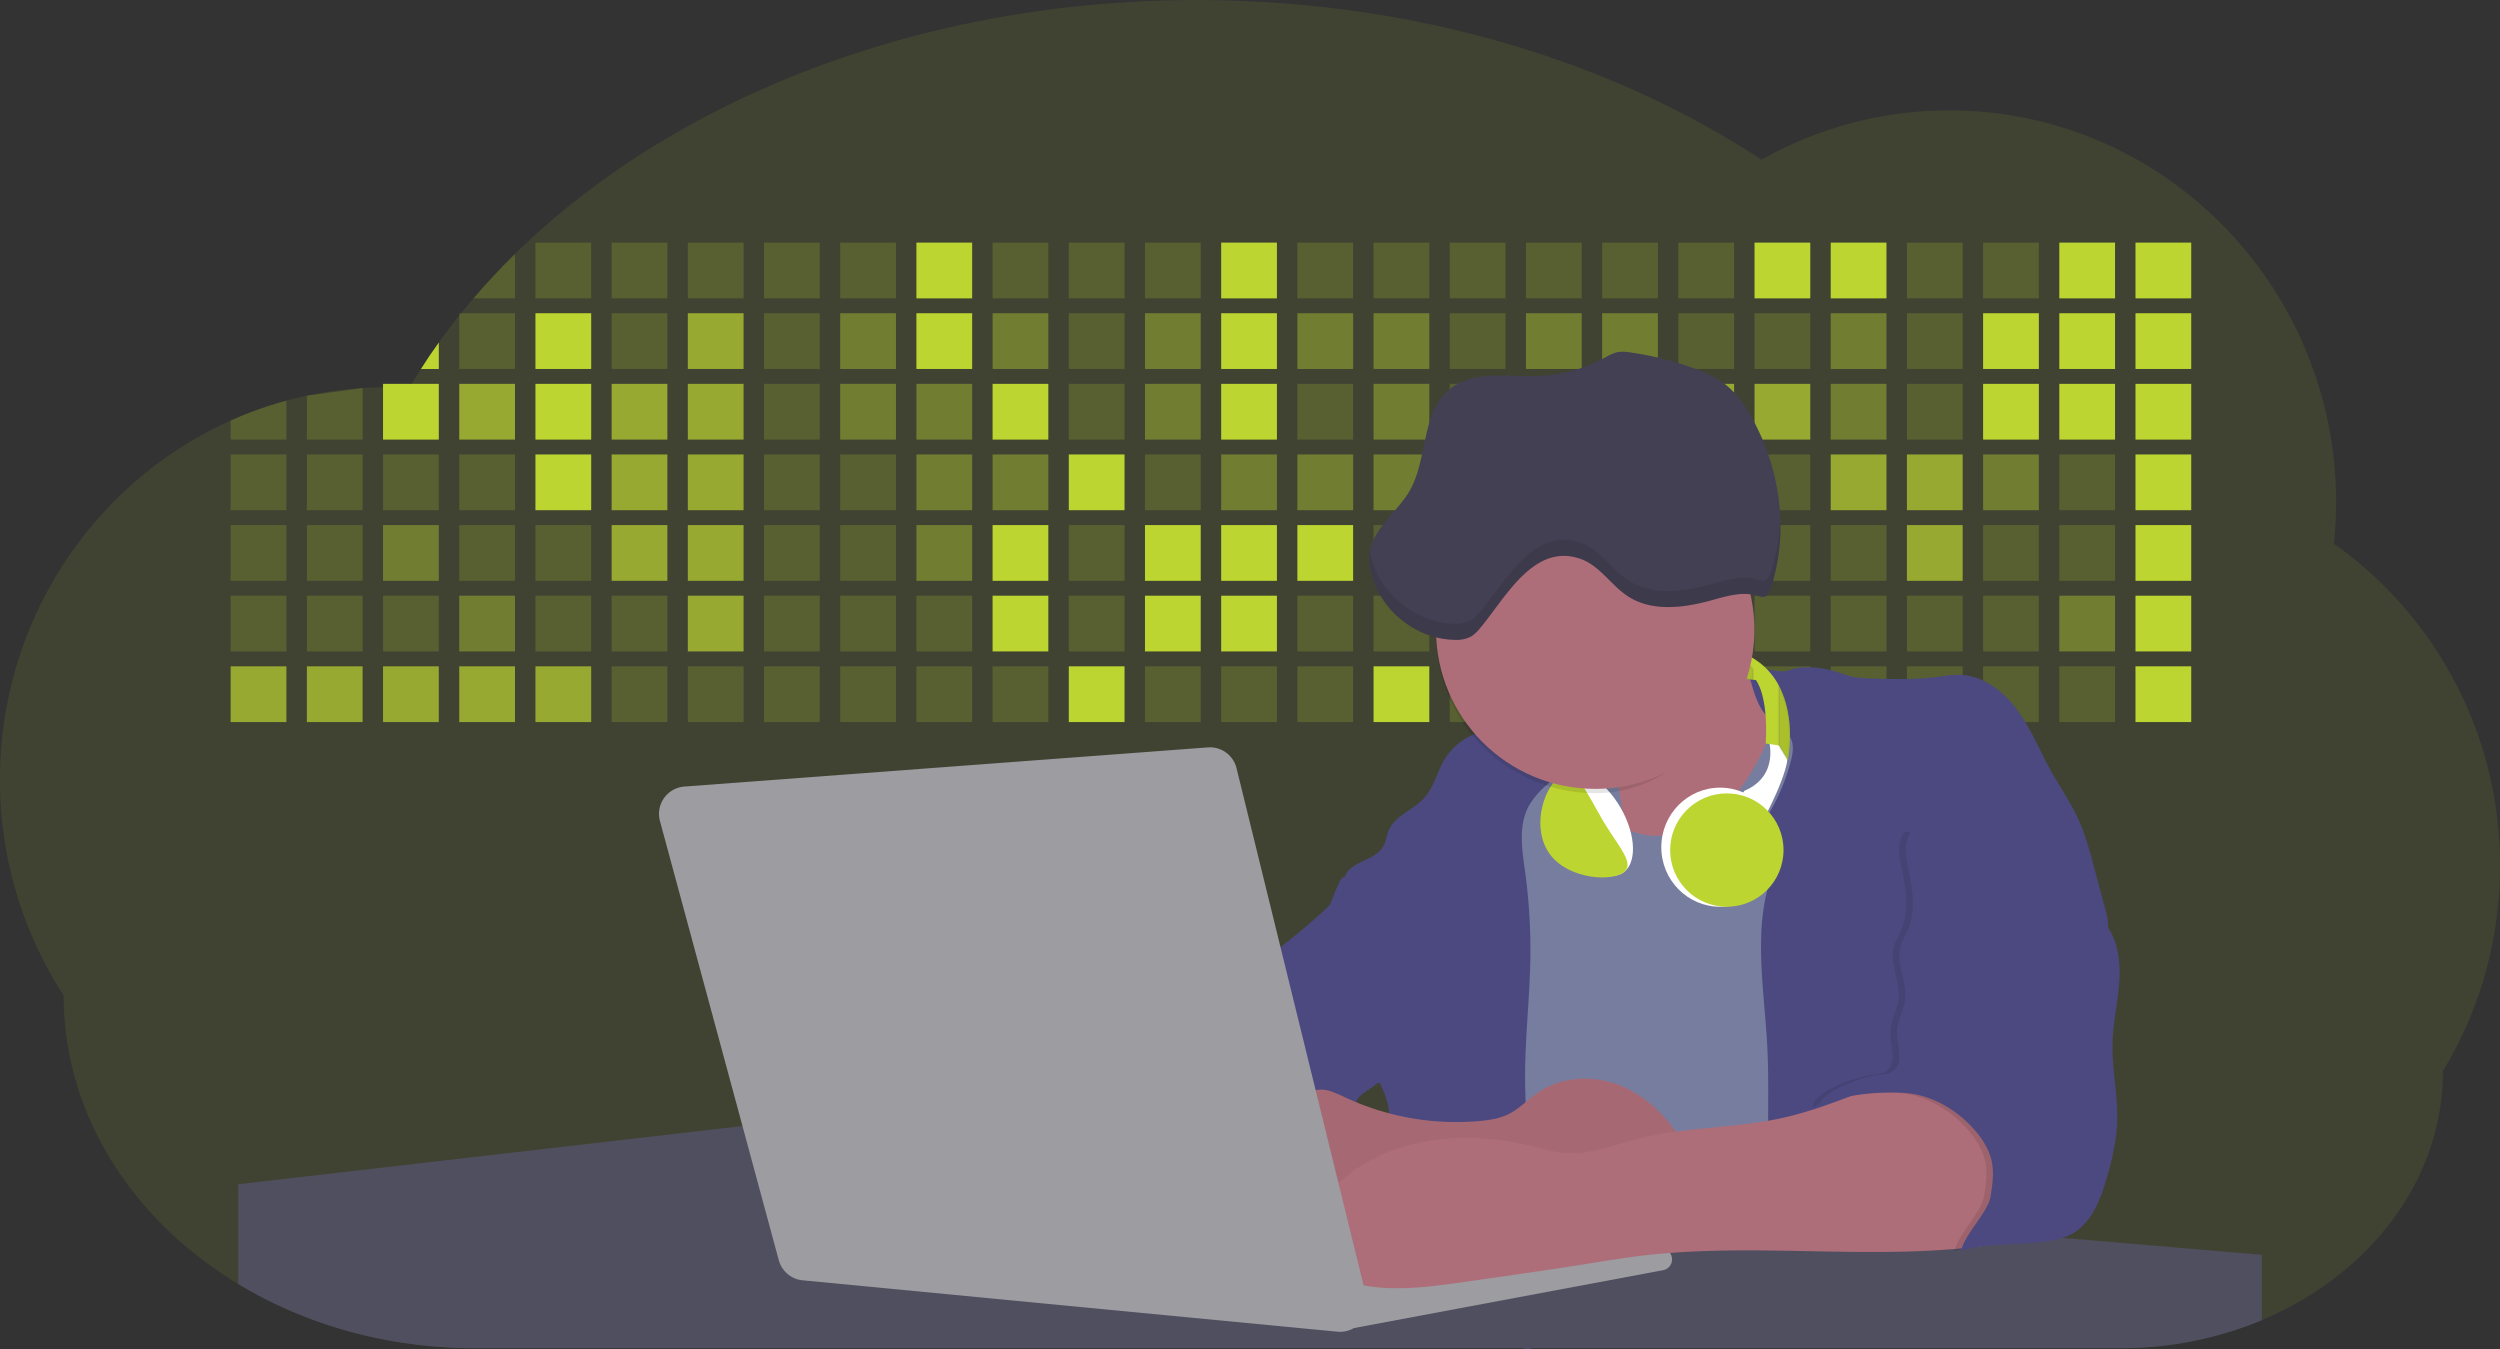 <svg id="aa7bae02-e79e-4d6b-a496-aba15f39787c" data-name="Layer 1" xmlns="http://www.w3.org/2000/svg" width="1144" height="617.32" viewBox="0 0 1144 617.32"><rect x="0" y="0" width="1144" height="617.32" fill="#333333" stroke="none"/><title>developer activity</title><path d="M1172,537.57a181.92,181.92,0,0,1-6.85,49.6,180.06,180.06,0,0,1-19.27,44.28c0,50.1-33.82,93.4-82.91,114a167.3,167.3,0,0,1-64.73,12.8H245.17c-40.25,0-77.55-10.86-108.14-29.36A185.76,185.76,0,0,1,112.2,711c-34-29.22-55.08-69.6-55.08-114.2A180.5,180.5,0,0,1,28,498.08c0-73.36,43.39-136.44,105.55-164.29a174.52,174.52,0,0,1,25.51-9.12q4.63-1.26,9.36-2.26a175.39,175.39,0,0,1,25.51-3.5q4.65-.29,9.35-.33H205c3.46,0,6.89.12,10.3.32l1.12-1.9q2.06-3.44,4.22-6.81,3.9-6.14,8.18-12.1,4.48-6.29,9.35-12.38l.83-1q2.76-3.44,5.64-6.8,9-10.49,19-20.35c72.11-70.68,185.08-116.18,312.08-116.18,98.82,0,189.15,27.55,258.34,73.07A174.18,174.18,0,0,1,920,191.86c97.74,0,177,80.37,177,179.51a184.9,184.9,0,0,1-1,18.78A180,180,0,0,1,1172,537.57Z" transform="translate(-28 -141.34)" fill="#bdd530" opacity="0.1"/><path d="M263.66,257.52v20.35h-19Q253.59,267.39,263.66,257.52Z" transform="translate(-28 -141.34)" fill="#bdd530" opacity="0.2"/><rect x="245.02" y="111.02" width="25.51" height="25.51" fill="#bdd530" opacity="0.2"/><rect x="279.88" y="111.02" width="25.51" height="25.51" fill="#bdd530" opacity="0.2"/><rect x="314.75" y="111.02" width="25.51" height="25.51" fill="#bdd530" opacity="0.2"/><rect x="349.61" y="111.02" width="25.51" height="25.51" fill="#bdd530" opacity="0.2"/><rect x="384.48" y="111.02" width="25.51" height="25.51" fill="#bdd530" opacity="0.2"/><rect x="419.35" y="111.02" width="25.51" height="25.51" fill="#bdd530"/><rect x="454.21" y="111.02" width="25.51" height="25.51" fill="#bdd530" opacity="0.2"/><rect x="489.08" y="111.02" width="25.51" height="25.51" fill="#bdd530" opacity="0.2"/><rect x="523.94" y="111.02" width="25.51" height="25.51" fill="#bdd530" opacity="0.2"/><rect x="558.81" y="111.02" width="25.51" height="25.51" fill="#bdd530"/><rect x="593.68" y="111.02" width="25.51" height="25.51" fill="#bdd530" opacity="0.2"/><rect x="628.54" y="111.02" width="25.51" height="25.51" fill="#bdd530" opacity="0.2"/><rect x="663.41" y="111.02" width="25.51" height="25.51" fill="#bdd530" opacity="0.2"/><rect x="698.28" y="111.02" width="25.51" height="25.51" fill="#bdd530" opacity="0.2"/><rect x="733.14" y="111.02" width="25.51" height="25.51" fill="#bdd530" opacity="0.2"/><rect x="768.01" y="111.02" width="25.51" height="25.51" fill="#bdd530" opacity="0.2"/><rect x="802.87" y="111.02" width="25.51" height="25.51" fill="#bdd530"/><rect x="837.74" y="111.02" width="25.51" height="25.51" fill="#bdd530"/><rect x="872.61" y="111.02" width="25.51" height="25.51" fill="#bdd530" opacity="0.2"/><rect x="907.47" y="111.02" width="25.51" height="25.51" fill="#bdd530" opacity="0.2"/><rect x="942.34" y="111.02" width="25.51" height="25.51" fill="#bdd530"/><rect x="977.2" y="111.02" width="25.51" height="25.51" fill="#bdd530"/><path d="M228.8,298.08v12.1h-8.18Q224.52,304,228.8,298.08Z" transform="translate(-28 -141.34)" fill="#bdd530"/><rect x="210.15" y="143.33" width="25.51" height="25.51" fill="#bdd530" opacity="0.2"/><rect x="245.02" y="143.33" width="25.51" height="25.51" fill="#bdd530"/><rect x="279.88" y="143.33" width="25.51" height="25.51" fill="#bdd530" opacity="0.2"/><rect x="314.75" y="143.33" width="25.51" height="25.51" fill="#bdd530" opacity="0.7"/><rect x="349.61" y="143.33" width="25.51" height="25.51" fill="#bdd530" opacity="0.2"/><rect x="384.48" y="143.33" width="25.51" height="25.51" fill="#bdd530" opacity="0.4"/><rect x="419.35" y="143.33" width="25.51" height="25.51" fill="#bdd530"/><rect x="454.21" y="143.33" width="25.51" height="25.51" fill="#bdd530" opacity="0.4"/><rect x="489.08" y="143.33" width="25.51" height="25.51" fill="#bdd530" opacity="0.2"/><rect x="523.94" y="143.33" width="25.51" height="25.51" fill="#bdd530" opacity="0.4"/><rect x="558.81" y="143.33" width="25.51" height="25.51" fill="#bdd530"/><rect x="593.68" y="143.33" width="25.51" height="25.51" fill="#bdd530" opacity="0.4"/><rect x="628.54" y="143.33" width="25.51" height="25.51" fill="#bdd530" opacity="0.4"/><rect x="663.41" y="143.33" width="25.51" height="25.51" fill="#bdd530" opacity="0.2"/><rect x="698.28" y="143.33" width="25.51" height="25.51" fill="#bdd530" opacity="0.4"/><rect x="733.14" y="143.33" width="25.51" height="25.51" fill="#bdd530" opacity="0.4"/><rect x="768.01" y="143.33" width="25.51" height="25.51" fill="#bdd530" opacity="0.2"/><rect x="802.87" y="143.33" width="25.51" height="25.51" fill="#bdd530" opacity="0.2"/><rect x="837.74" y="143.33" width="25.51" height="25.51" fill="#bdd530" opacity="0.4"/><rect x="872.61" y="143.33" width="25.51" height="25.51" fill="#bdd530" opacity="0.2"/><rect x="907.47" y="143.33" width="25.51" height="25.51" fill="#bdd530"/><rect x="942.34" y="143.33" width="25.51" height="25.51" fill="#bdd530"/><rect x="977.2" y="143.33" width="25.51" height="25.51" fill="#bdd530"/><path d="M159.06,324.67V342.5H133.55v-8.71A174.52,174.52,0,0,1,159.06,324.67Z" transform="translate(-28 -141.34)" fill="#bdd530" opacity="0.2"/><polygon points="165.93 177.57 165.93 201.16 140.42 201.16 140.42 181.07 165.93 177.57" fill="#bdd530" opacity="0.2"/><rect x="175.28" y="175.65" width="25.51" height="25.51" fill="#bdd530"/><rect x="210.15" y="175.65" width="25.51" height="25.51" fill="#bdd530" opacity="0.7"/><rect x="245.02" y="175.65" width="25.51" height="25.51" fill="#bdd530"/><rect x="279.88" y="175.65" width="25.51" height="25.51" fill="#bdd530" opacity="0.7"/><rect x="314.75" y="175.65" width="25.51" height="25.51" fill="#bdd530" opacity="0.7"/><rect x="349.61" y="175.65" width="25.51" height="25.51" fill="#bdd530" opacity="0.2"/><rect x="384.48" y="175.65" width="25.51" height="25.51" fill="#bdd530" opacity="0.4"/><rect x="419.35" y="175.65" width="25.51" height="25.51" fill="#bdd530" opacity="0.4"/><rect x="454.21" y="175.65" width="25.51" height="25.51" fill="#bdd530"/><rect x="489.08" y="175.65" width="25.51" height="25.51" fill="#bdd530" opacity="0.2"/><rect x="523.94" y="175.65" width="25.51" height="25.51" fill="#bdd530" opacity="0.4"/><rect x="558.81" y="175.65" width="25.51" height="25.51" fill="#bdd530"/><rect x="593.68" y="175.65" width="25.51" height="25.51" fill="#bdd530" opacity="0.2"/><rect x="628.54" y="175.65" width="25.51" height="25.51" fill="#bdd530" opacity="0.4"/><rect x="663.41" y="175.65" width="25.51" height="25.51" fill="#bdd530" opacity="0.2"/><rect x="698.28" y="175.65" width="25.51" height="25.51" fill="#bdd530"/><rect x="733.14" y="175.65" width="25.51" height="25.51" fill="#bdd530" opacity="0.2"/><rect x="768.01" y="175.65" width="25.51" height="25.51" fill="#bdd530" opacity="0.7"/><rect x="802.87" y="175.65" width="25.51" height="25.51" fill="#bdd530" opacity="0.7"/><rect x="837.74" y="175.65" width="25.51" height="25.51" fill="#bdd530" opacity="0.4"/><rect x="872.61" y="175.65" width="25.51" height="25.51" fill="#bdd530" opacity="0.2"/><rect x="907.47" y="175.65" width="25.51" height="25.51" fill="#bdd530"/><rect x="942.34" y="175.65" width="25.51" height="25.51" fill="#bdd530"/><rect x="977.2" y="175.65" width="25.51" height="25.51" fill="#bdd530"/><rect x="105.55" y="207.96" width="25.51" height="25.51" fill="#bdd530" opacity="0.2"/><rect x="140.42" y="207.96" width="25.51" height="25.51" fill="#bdd530" opacity="0.2"/><rect x="175.28" y="207.96" width="25.51" height="25.51" fill="#bdd530" opacity="0.2"/><rect x="210.15" y="207.96" width="25.51" height="25.51" fill="#bdd530" opacity="0.2"/><rect x="245.02" y="207.96" width="25.51" height="25.51" fill="#bdd530"/><rect x="279.88" y="207.96" width="25.51" height="25.51" fill="#bdd530" opacity="0.7"/><rect x="314.75" y="207.96" width="25.51" height="25.51" fill="#bdd530" opacity="0.7"/><rect x="349.61" y="207.96" width="25.51" height="25.51" fill="#bdd530" opacity="0.2"/><rect x="384.48" y="207.96" width="25.51" height="25.51" fill="#bdd530" opacity="0.2"/><rect x="419.35" y="207.96" width="25.51" height="25.51" fill="#bdd530" opacity="0.4"/><rect x="454.21" y="207.96" width="25.51" height="25.51" fill="#bdd530" opacity="0.4"/><rect x="489.08" y="207.96" width="25.51" height="25.51" fill="#bdd530"/><rect x="523.94" y="207.96" width="25.51" height="25.51" fill="#bdd530" opacity="0.2"/><rect x="558.81" y="207.96" width="25.51" height="25.51" fill="#bdd530" opacity="0.4"/><rect x="593.68" y="207.96" width="25.51" height="25.51" fill="#bdd530" opacity="0.4"/><rect x="628.54" y="207.96" width="25.51" height="25.51" fill="#bdd530" opacity="0.4"/><rect x="663.41" y="207.96" width="25.51" height="25.51" fill="#bdd530" opacity="0.4"/><rect x="698.28" y="207.96" width="25.51" height="25.51" fill="#bdd530" opacity="0.2"/><rect x="733.14" y="207.96" width="25.51" height="25.51" fill="#bdd530" opacity="0.2"/><rect x="768.01" y="207.96" width="25.51" height="25.51" fill="#bdd530" opacity="0.2"/><rect x="802.87" y="207.96" width="25.51" height="25.51" fill="#bdd530" opacity="0.2"/><rect x="837.74" y="207.96" width="25.51" height="25.51" fill="#bdd530" opacity="0.7"/><rect x="872.61" y="207.96" width="25.51" height="25.51" fill="#bdd530" opacity="0.7"/><rect x="907.47" y="207.96" width="25.51" height="25.51" fill="#bdd530" opacity="0.4"/><rect x="942.34" y="207.96" width="25.51" height="25.51" fill="#bdd530" opacity="0.2"/><rect x="977.2" y="207.96" width="25.51" height="25.51" fill="#bdd530"/><rect x="105.55" y="240.28" width="25.51" height="25.51" fill="#bdd530" opacity="0.2"/><rect x="140.42" y="240.28" width="25.51" height="25.51" fill="#bdd530" opacity="0.2"/><rect x="175.28" y="240.28" width="25.51" height="25.51" fill="#bdd530" opacity="0.4"/><rect x="210.15" y="240.28" width="25.51" height="25.51" fill="#bdd530" opacity="0.2"/><rect x="245.02" y="240.28" width="25.51" height="25.51" fill="#bdd530" opacity="0.2"/><rect x="279.88" y="240.28" width="25.51" height="25.51" fill="#bdd530" opacity="0.7"/><rect x="314.75" y="240.28" width="25.51" height="25.51" fill="#bdd530" opacity="0.7"/><rect x="349.61" y="240.28" width="25.51" height="25.51" fill="#bdd530" opacity="0.2"/><rect x="384.48" y="240.28" width="25.51" height="25.51" fill="#bdd530" opacity="0.2"/><rect x="419.35" y="240.28" width="25.51" height="25.51" fill="#bdd530" opacity="0.4"/><rect x="454.21" y="240.28" width="25.51" height="25.51" fill="#bdd530"/><rect x="489.08" y="240.28" width="25.51" height="25.51" fill="#bdd530" opacity="0.2"/><rect x="523.94" y="240.28" width="25.51" height="25.51" fill="#bdd530"/><rect x="558.81" y="240.28" width="25.51" height="25.51" fill="#bdd530"/><rect x="593.68" y="240.28" width="25.51" height="25.51" fill="#bdd530"/><rect x="628.54" y="240.28" width="25.51" height="25.51" fill="#bdd530" opacity="0.2"/><rect x="663.41" y="240.28" width="25.51" height="25.51" fill="#bdd530"/><rect x="698.28" y="240.28" width="25.51" height="25.51" fill="#bdd530" opacity="0.2"/><rect x="733.14" y="240.28" width="25.51" height="25.51" fill="#bdd530" opacity="0.2"/><rect x="768.01" y="240.28" width="25.51" height="25.51" fill="#bdd530" opacity="0.2"/><rect x="802.87" y="240.28" width="25.51" height="25.51" fill="#bdd530" opacity="0.2"/><rect x="837.74" y="240.28" width="25.51" height="25.51" fill="#bdd530" opacity="0.2"/><rect x="872.61" y="240.28" width="25.51" height="25.51" fill="#bdd530" opacity="0.7"/><rect x="907.47" y="240.28" width="25.51" height="25.51" fill="#bdd530" opacity="0.2"/><rect x="942.34" y="240.28" width="25.51" height="25.51" fill="#bdd530" opacity="0.2"/><rect x="977.2" y="240.28" width="25.51" height="25.51" fill="#bdd530"/><rect x="105.55" y="272.59" width="25.51" height="25.51" fill="#bdd530" opacity="0.2"/><rect x="140.42" y="272.59" width="25.51" height="25.51" fill="#bdd530" opacity="0.2"/><rect x="175.28" y="272.59" width="25.51" height="25.51" fill="#bdd530" opacity="0.2"/><rect x="210.15" y="272.59" width="25.51" height="25.51" fill="#bdd530" opacity="0.4"/><rect x="245.02" y="272.59" width="25.51" height="25.51" fill="#bdd530" opacity="0.2"/><rect x="279.88" y="272.59" width="25.51" height="25.51" fill="#bdd530" opacity="0.2"/><rect x="314.75" y="272.59" width="25.51" height="25.51" fill="#bdd530" opacity="0.7"/><rect x="349.61" y="272.59" width="25.51" height="25.51" fill="#bdd530" opacity="0.2"/><rect x="384.48" y="272.59" width="25.51" height="25.51" fill="#bdd530" opacity="0.2"/><rect x="419.35" y="272.59" width="25.51" height="25.51" fill="#bdd530" opacity="0.2"/><rect x="454.21" y="272.59" width="25.51" height="25.51" fill="#bdd530"/><rect x="489.08" y="272.59" width="25.51" height="25.51" fill="#bdd530" opacity="0.2"/><rect x="523.94" y="272.59" width="25.51" height="25.51" fill="#bdd530"/><rect x="558.81" y="272.59" width="25.51" height="25.51" fill="#bdd530"/><rect x="593.68" y="272.59" width="25.51" height="25.51" fill="#bdd530" opacity="0.2"/><rect x="628.54" y="272.59" width="25.51" height="25.51" fill="#bdd530" opacity="0.2"/><rect x="663.41" y="272.59" width="25.51" height="25.51" fill="#bdd530" opacity="0.2"/><rect x="698.28" y="272.59" width="25.51" height="25.51" fill="#bdd530" opacity="0.2"/><rect x="733.14" y="272.59" width="25.51" height="25.51" fill="#bdd530" opacity="0.2"/><rect x="768.01" y="272.59" width="25.51" height="25.51" fill="#bdd530" opacity="0.2"/><rect x="802.87" y="272.59" width="25.51" height="25.51" fill="#bdd530" opacity="0.2"/><rect x="837.74" y="272.59" width="25.51" height="25.51" fill="#bdd530" opacity="0.2"/><rect x="872.61" y="272.59" width="25.51" height="25.51" fill="#bdd530" opacity="0.2"/><rect x="907.47" y="272.59" width="25.51" height="25.51" fill="#bdd530" opacity="0.2"/><rect x="942.34" y="272.59" width="25.51" height="25.51" fill="#bdd530" opacity="0.4"/><rect x="977.2" y="272.59" width="25.51" height="25.51" fill="#bdd530"/><rect x="105.55" y="304.91" width="25.51" height="25.51" fill="#bdd530" opacity="0.7"/><rect x="140.42" y="304.91" width="25.51" height="25.51" fill="#bdd530" opacity="0.7"/><rect x="175.28" y="304.91" width="25.51" height="25.51" fill="#bdd530" opacity="0.7"/><rect x="210.15" y="304.91" width="25.51" height="25.51" fill="#bdd530" opacity="0.7"/><rect x="245.02" y="304.91" width="25.51" height="25.51" fill="#bdd530" opacity="0.7"/><rect x="279.88" y="304.91" width="25.51" height="25.51" fill="#bdd530" opacity="0.2"/><rect x="314.75" y="304.91" width="25.51" height="25.51" fill="#bdd530" opacity="0.2"/><rect x="349.61" y="304.91" width="25.51" height="25.51" fill="#bdd530" opacity="0.2"/><rect x="384.48" y="304.91" width="25.51" height="25.51" fill="#bdd530" opacity="0.2"/><rect x="419.35" y="304.91" width="25.51" height="25.51" fill="#bdd530" opacity="0.2"/><rect x="454.21" y="304.91" width="25.51" height="25.51" fill="#bdd530" opacity="0.2"/><rect x="489.08" y="304.91" width="25.51" height="25.51" fill="#bdd530"/><rect x="523.94" y="304.91" width="25.51" height="25.51" fill="#bdd530" opacity="0.2"/><rect x="558.81" y="304.91" width="25.51" height="25.51" fill="#bdd530" opacity="0.2"/><rect x="593.68" y="304.91" width="25.51" height="25.51" fill="#bdd530" opacity="0.2"/><rect x="628.54" y="304.91" width="25.51" height="25.51" fill="#bdd530"/><rect x="663.41" y="304.91" width="25.51" height="25.51" fill="#bdd530" opacity="0.2"/><rect x="698.28" y="304.91" width="25.51" height="25.51" fill="#bdd530" opacity="0.2"/><rect x="733.14" y="304.91" width="25.51" height="25.51" fill="#bdd530" opacity="0.2"/><rect x="768.01" y="304.91" width="25.51" height="25.51" fill="#bdd530" opacity="0.2"/><rect x="802.87" y="304.91" width="25.51" height="25.51" fill="#bdd530" opacity="0.2"/><rect x="837.74" y="304.91" width="25.51" height="25.51" fill="#bdd530" opacity="0.2"/><rect x="872.61" y="304.91" width="25.51" height="25.51" fill="#bdd530" opacity="0.2"/><rect x="907.47" y="304.91" width="25.51" height="25.51" fill="#bdd530" opacity="0.2"/><rect x="942.34" y="304.91" width="25.51" height="25.51" fill="#bdd530" opacity="0.2"/><rect x="977.2" y="304.91" width="25.51" height="25.51" fill="#bdd530"/><circle cx="734.52" cy="363.89" r="34.87" fill="#767d9f"/><path d="M760.71,460.87q5.22,22.78,8.86,45.9c.73,4.58,1.38,9.41-.28,13.74-1.39,3.61-4.22,6.43-6.44,9.59s-3.9,7.21-2.55,10.83,5.29,5.6,9.05,6.62c10.76,2.9,22.23.79,32.94-2.35a53.29,53.29,0,0,0,13.81-5.72c4.54-2.88,8.26-6.88,11.68-11,15.61-18.93,25.83-41.65,35.45-64.23a39.12,39.12,0,0,1-33.11-13.34c-3.94-4.63-6.83-11.08-4.61-16.74-6.51,3.57-14.24,3.81-21.25,6.25a75.49,75.49,0,0,0-12.5,6.15q-7.18,4.15-14.28,8.46C772.07,458.29,767,461.19,760.71,460.87Z" transform="translate(-28 -141.34)" fill="#ae6e79"/><path d="M833.64,487.05c-6.11,11.89-14.06,23.32-25.41,30.4s-26.63,9-38,2c-5.6-3.42-9.84-8.62-14.73-13s-11-8.13-17.57-7.56c-7.24.63-12.91,6.28-17.76,11.69-7.36,8.22-14.47,16.79-19.68,26.52-10,18.7-12.37,40.56-11.93,61.76s3.51,42.29,3.58,63.49c.1,26.08-4.32,51.95-8.79,77.64,41.1-5.06,82.25,6,123.44,10.19,26.36,2.71,52.92,2.65,79.42,2.58,4.66,0,9.62-.12,13.5-2.7a18.2,18.2,0,0,0,5.59-6.64c3.66-6.75,5.13-14.45,6.15-22.06,2.59-19.22,2.67-38.68,2.74-58.08.18-47,.35-94.17-5.62-140.8-1.47-11.47-3.35-23-7.75-33.73s-11.58-20.6-21.62-26.35c-6.45-3.7-21.4-10.14-29-6.41C841.67,460.15,837.73,479.09,833.64,487.05Z" transform="translate(-28 -141.34)" fill="#767d9f"/><path d="M836.68,619.77c-1.55-29-7.86-59.95,5.57-85.69,3.3-6.32-8.54-14.21-4.88-20.33a92.08,92.08,0,0,0,10.06-23.93c.76-2.89,1.37-5.95.65-8.85-1.33-5.29-6.56-8.44-11-11.66-4.9-3.56-7.42-14.41-9-20.28s12.57,1.2,18.26-.89c7.9-2.89,17.94-1.07,25.82,1.86,4.4,1.62,9.18,1.76,13.87,1.88,9.11.24,18.25.47,27.29-.65,4.06-.51,8.13-1.28,12.21-1.05,10.41.59,19.46,7.71,25.62,16.13s10.08,18.23,15.13,27.35c4.21,7.6,9.23,14.78,12.82,22.69,3.18,7,5.19,14.52,7.18,22l5.13,19.19a25.58,25.58,0,0,1,1.26,8.51c-.26,3.07-1.62,5.93-3,8.66A164.12,164.12,0,0,1,971,603.2c-10.79,13.23-23.89,25.16-30.3,41-2.5,6.17-3.89,12.73-5.16,19.27a707.94,707.94,0,0,0-10.9,79.15,174.2,174.2,0,0,0-36.52-12.21,177.61,177.61,0,0,0-19-3c-5.59-.58-12.8.52-18.12-1-8.9-2.53-9.88-17.58-11.23-25.46-2.16-12.55-2.59-25.32-2.67-38C837,648.53,837.45,634.14,836.68,619.77Z" transform="translate(-28 -141.34)" fill="#4c4981"/><path d="M641.23,565.54c4.21,24,8.85,48.07,18,70.62-.23.22-.46.42-.69.62-.81.69-1.65,1.34-2.53,2-2.05,1.44-4.3,2.66-6,4.54a8,8,0,0,0-1.5,2.45,5.48,5.48,0,0,0,0,4.47c-4.77,2.11-10.31,1.46-15.66,1.26-4.61-.17-9.08,0-12.78,2.53-5.14,3.54-6.69,10.34-7.52,16.52q-.46,3.38-.79,6.77-.32,3.15-.52,6.32a188.61,188.61,0,0,0-.19,21q.08,1.92.21,3.84c-16.34-.39-31.23-8.91-45.32-17.19-3.22-1.89-6.54-3.88-8.63-7A15.8,15.8,0,0,1,555,674c0-.51.09-1,.16-1.52a41.58,41.58,0,0,1,2.29-8.68,107.2,107.2,0,0,1,19.19-32.65c3.58-4.18,7.61-8.27,9.28-13.52.73-2.29,1-4.72,1.74-7,3.32-9.88,15.3-14.55,19.4-24.14,1-2.29,1.46-4.8,2.7-7a17.63,17.63,0,0,1,4.25-4.75c.73-.61,1.49-1.2,2.24-1.79q10.54-8.26,20.31-17.45,1.82-1.71,3.6-3.46A59.48,59.48,0,0,0,641.23,565.54Z" transform="translate(-28 -141.34)" fill="#4c4981"/><path d="M742,494.56c-1.44,1.52-3,2.95-4.53,4.37l-.41.37-1.62,1.5a39,39,0,0,0-7.55,8.79l-.17.28c-5.1,9.13-3.21,20.37-1.79,30.74a261.55,261.55,0,0,1,2.37,39c-.26,18-2.38,35.88-2.42,53.86,0,4.08.09,8.15.27,12.23.29,6.63.79,13.25,1.39,19.87.65,7.26,1.43,14.51,2.16,21.76.58,5.61,1.13,11.21,1.59,16.81.23,2.9.45,5.79.63,8.69.21,3.4.38,6.81.48,10.21h0c.07,2.16.11,4.31.11,6.47,0,1.23,0,2.45,0,3.67q0,3.51-.19,7-.2,4.49-.61,9c-.31,3.27-.86,6.84-3.16,9.14-.14.14-.29.27-.44.4l-3.24-.4a332.72,332.72,0,0,0-67.3-1.2c.49-3.38.94-6.75,1.38-10.14.2-1.6.4-3.21.59-4.82q.33-2.76.63-5.52c.23-2,.44-4,.64-6q.78-7.73,1.37-15.47.87-11.29,1.32-22.62.22-5.41.34-10.83.17-6.72.16-13.45,0-6.54-.11-13.1c0-1.44-.06-2.88-.18-4.31a27.35,27.35,0,0,0-.53-3.83,49.87,49.87,0,0,0-3-8.48c-.22-.52-.43-1-.64-1.55-.12-.27-.23-.55-.34-.82,5.76-5.13,9.86-12,13.8-18.76,6.39-10.89,12.93-22.26,14-34.84s-5.18-26.71-17.2-30.55c-3.27-1-6.73-1.28-10.1-1.87-3.18-.56-9.81-1.83-13.49-4.11q-3,3.08-6,6.05a22.15,22.15,0,0,1,2.17-8.71l1.42.07a2.71,2.71,0,0,1-.16-1c0-1.07.74-2.28,2.32-3.62,4.71-4,12.12-4.89,15.09-10.3,1.24-2.25,1.45-4.93,2.45-7.29,2.87-6.73,11.11-9.21,16.07-14.59s6.2-13,10.21-19a28.62,28.62,0,0,1,12-10c.4-.19.81-.38,1.22-.55,8.3-3.55,18.16-4.36,26.76-4.34,3.34,0,12,.1,16.24,1.79a5.32,5.32,0,0,1,1.85,1.13C752.37,480.61,745.34,491,742,494.56Z" transform="translate(-28 -141.34)" fill="#4c4981"/><path d="M642.72,542.69a60.88,60.88,0,0,1,46.74,4.87c7.2,4,13.66,9.58,17.62,16.78,5.95,10.8,5.69,23.82,5.27,36.15-.21,6.17-.48,12.56-3.2,18.1C706,625,700.06,629.4,694,633a42.24,42.24,0,0,1-12.32,5.33c-6.72,1.46-13.7.22-20.47-1-7.36-1.36-15.26-3-20.37-8.48-3-3.18-4.64-7.31-6.26-11.35q-3.49-8.75-7-17.48c-4.05-10.11-5.42-18.52-.07-28.37,2.43-4.49,5.4-8.69,7.8-13.21C636.51,556.14,640.81,543.28,642.72,542.69Z" transform="translate(-28 -141.34)" fill="#4c4981"/><path d="M1063,715.56v29.9a167.3,167.3,0,0,1-64.73,12.8H728.58c-.14.14-.29.27-.44.4l-3.24-.4H245.17c-40.25,0-77.55-10.86-108.14-29.36V683.25l230.72-26.63.18,0L502.29,668l34.77,3,18.06,1.53,37.38,3.17,19.23,1.63,28,2.38,3.94.33,20.18,1.71L691.23,684l38.5,3.26,64.18,5.45,45.15,3.83,74.14,6.29,14.1,1.19,1.52.13,1.32.11,18.62,1.58,20.44,1.74,2.37.2Z" transform="translate(-28 -141.34)" fill="#504f60"/><polygon points="764 573.12 474.86 523.77 463.65 580.46 596.19 596.33 637 601.44 749.26 579.33 764 573.12" fill="#9c9ca1"/><path d="M642.33,739.94l144.86-27.23a5,5,0,0,1,5.94,4.93h0a5,5,0,0,1-4.09,4.93L647.57,749.06Z" transform="translate(-28 -141.34)" fill="#9c9ca1"/><path d="M705.17,654.31c4.51-.42,9.08-1.13,13.14-3.13,5-2.49,8.89-6.78,13.52-9.94,10.18-7,23.8-7.94,35.47-3.92s21.41,12.63,28.23,22.91c4.53,6.85,7.93,15.59,4.73,23.15a30.51,30.51,0,0,1-4.12,6.44l-8.34,10.9a29,29,0,0,1-5.66,6.09c-3.12,2.27-7,3.2-10.82,3.76-10.15,1.48-20.48.64-30.71,1.32-17.57,1.17-34.73,6.83-52.34,6.64-10.12-.11-20.11-2.15-30-4.19l-43.77-9c-7.62-1.56-16.23-3.84-19.82-10.75-1.61-3.11-1.91-6.71-2.1-10.21-.52-9.64,0-20.36,6.68-27.31,6.28-6.52,16.21-8.58,23.71-13.4,9.18-5.91,12.21-4,21.89.44A120,120,0,0,0,705.17,654.31Z" transform="translate(-28 -141.34)" fill="#ae6e79"/><path d="M705.17,654.31c4.51-.42,9.08-1.13,13.14-3.13,5-2.49,8.89-6.78,13.52-9.94,10.18-7,23.8-7.94,35.47-3.92s21.41,12.63,28.23,22.91c4.53,6.85,7.93,15.59,4.73,23.15a30.51,30.51,0,0,1-4.12,6.44l-8.34,10.9a29,29,0,0,1-5.66,6.09c-3.12,2.27-7,3.2-10.82,3.76-10.15,1.48-20.48.64-30.71,1.32-17.57,1.17-34.73,6.83-52.34,6.64-10.12-.11-20.11-2.15-30-4.19l-43.77-9c-7.62-1.56-16.23-3.84-19.82-10.75-1.61-3.11-1.91-6.71-2.1-10.21-.52-9.64,0-20.36,6.68-27.31,6.28-6.52,16.21-8.58,23.71-13.4,9.18-5.91,12.21-4,21.89.44A120,120,0,0,0,705.17,654.31Z" transform="translate(-28 -141.34)" opacity="0.05"/><path d="M880.94,640.6c-12.28,4.75-24.63,9.52-37.49,12.35-21.56,4.75-44.12,4-65.51,9.43-11.3,2.88-22.53,7.52-34.14,6.58-5.19-.42-10.2-2-15.25-3.2-28.37-7-60.62-4.73-83.66,13.27-7.88,6.15-14.33,13.82-20.18,22a14.7,14.7,0,0,0,5.91,21.88A86.62,86.62,0,0,0,659,730.48c13.13,1.16,26.32-.7,39.38-2.56,19.38-2.75,38.77-5.51,58.1-8.6,6.94-1.11,13.88-2.26,20.86-3.14,50.23-6.35,101.37,1.37,151.73-3.93,5.09-.54,10.27-1.24,14.9-3.41,11.72-5.5,17.52-20,15.1-32.74s-11.76-23.33-23-29.83c-9.42-5.47-19.58-7.68-30.07-10C896.26,634,890.32,637,880.94,640.6Z" transform="translate(-28 -141.34)" fill="#ae6e79"/><path d="M988.67,564.44c5.54,7.26,6.72,17,6.12,26.09s-2.76,18.08-3.08,27.21c-.44,12.52,2.58,25,2.07,37.48-.36,8.73-2.43,17.29-4.88,25.67-2.89,9.89-7.07,20.52-16.2,25.27-12.12,6.31-37.54,2.76-50.29,7.7,1.16-7.23,12.28-17.7,13.44-24.93.8-5,1.61-10.14.75-15.15-1.1-6.39-4.85-12.06-9.3-16.78-7.08-7.51-16.32-13.16-26.47-15s-35-.33-43.12,6.08c-1-6.62,17.6-13,24.14-14.43,3.26-.73,7-.32,9.61-2.39,5-3.92,1.37-11.73,1.61-18,.19-5,3.11-9.58,3.7-14.58,1-8-4.22-16.15-2.17-24,.76-2.9,2.45-5.45,3.62-8.21,3.56-8.45,2-18.09.1-27.07-1.18-5.64-2.33-12,.81-16.81,2.91-4.49,11.17,11.5,16.46,10.76,17.47-2.45,33.28-15.4,47.39-4.8,7.19,5.4,8.13,11,11,18.71C976.77,554.6,984,558.36,988.67,564.44Z" transform="translate(-28 -141.34)" opacity="0.1"/><path d="M991.67,564.44c5.54,7.26,6.72,17,6.12,26.09s-2.76,18.08-3.08,27.21c-.44,12.52,2.58,25,2.07,37.48-.36,8.73-2.43,17.29-4.88,25.67-2.89,9.89-7.07,20.52-16.2,25.27-12.12,6.31-37.54,2.76-50.29,7.7,1.16-7.23,12.28-17.7,13.44-24.93.8-5,1.61-10.14.75-15.15-1.1-6.39-4.85-12.06-9.3-16.78-7.08-7.51-16.32-13.16-26.47-15s-35-.33-43.12,6.08c-1-6.62,17.6-13,24.14-14.43,3.26-.73,7-.32,9.61-2.39,5-3.92,1.37-11.73,1.61-18,.19-5,3.11-9.58,3.7-14.58,1-8-4.22-16.15-2.17-24,.76-2.9,2.45-5.45,3.62-8.21,3.56-8.45,2-18.09.1-27.07-1.18-5.64-2.33-12,.81-16.81,2.91-4.49,8.6-6.19,13.89-6.94a68.42,68.42,0,0,1,50,12.9c7.19,5.4,8.13,11,11,18.71C979.77,554.6,987,558.36,991.67,564.44Z" transform="translate(-28 -141.34)" fill="#4c4981"/><path d="M330,517.06,384.37,718a12.55,12.55,0,0,0,10.91,9.21L640,750.72a12.54,12.54,0,0,0,13.38-15.48L593.84,492.86a12.54,12.54,0,0,0-13.12-9.51L341.13,501.27A12.54,12.54,0,0,0,330,517.06Z" transform="translate(-28 -141.34)" fill="#9c9ca1"/><ellipse cx="787.11" cy="387.68" rx="26.9" ry="27.25" fill="#fff"/><path d="M837.2,479.31s5.67,16.86-11.06,23.95L824,507l10.48,10.34S847.4,493.77,846,485.4C846,485.4,844,476.9,837.2,479.31Z" transform="translate(-28 -141.34)" fill="#fff"/><circle cx="790.2" cy="388.99" r="25.94" fill="#bdd530"/><path d="M846.13,489.23l-4.12-6.8-6-.85c1.28-22.39-4.53-29.06-4.53-29.06l-1.35-.13-5.88-.57-11.06-11.48v-3.26c15.54,1.85,24.13,9.23,28.77,17.88C850.16,470.14,846.13,489.23,846.13,489.23Z" transform="translate(-28 -141.34)" fill="#bdd530"/><path d="M830.18,448.27v4.12l-5.88-.57-11.06-11.48S830.35,444.17,830.18,448.27Z" transform="translate(-28 -141.34)" stroke="#4c4981" stroke-miterlimit="10" opacity="0.1"/><path d="M846.13,489.23l-4.12-6.8V455C850.16,470.14,846.13,489.23,846.13,489.23Z" transform="translate(-28 -141.34)" stroke="#4c4981" stroke-miterlimit="10" opacity="0.1"/><ellipse cx="757.11" cy="518.2" rx="14.43" ry="26.32" transform="translate(-185.67 306.64) rotate(-30)" fill="#fff"/><path d="M761,516c7.27,12.59,16.19,21,9.29,25s-27,2-34.27-10.6-.67-30,6.23-34S753.72,503.38,761,516Z" transform="translate(-28 -141.34)" fill="#bdd530"/><path d="M825.73,425.3c0,40.23-27.53,79-67.76,79a72.85,72.85,0,0,1,0-145.7C798.2,358.64,825.73,385.06,825.73,425.3Z" transform="translate(-28 -141.34)" opacity="0.1"/><circle cx="729.97" cy="288.15" r="72.85" fill="#ae6e79"/><path d="M751.57,397.21c8.67,3.19,13.8,12.15,21.58,17.14,11,7,25.32,5.19,37.88,1.73,7-1.91,14.32-4.24,21.21-2.12a6,6,0,0,0,3.23.46c1.5-.43,2.24-2.09,2.73-3.57,8.52-25.4,4.69-54.17-8.17-77.67-3.32-6.06-7.3-11.92-12.78-16.13-4.32-3.31-9.4-5.48-14.52-7.33a145,145,0,0,0-28.88-7.13,17.94,17.94,0,0,0-5.27-.17c-2.41.39-4.57,1.69-6.72,2.85A68.78,68.78,0,0,1,732,313.38c-14,.53-30-2.77-40.79,6.21-13,10.77-9.76,31.78-18.19,46.4-5.58,9.67-16.34,16.69-18.11,27.7a25.57,25.57,0,0,0,.63,10.07c4.12,16.94,20.52,30.06,38,30.37a14.42,14.42,0,0,0,7.76-1.59,17.55,17.55,0,0,0,4.09-3.89C716.84,415.09,729.94,389.25,751.57,397.21Z" transform="translate(-28 -141.34)" fill="#444053"/><path d="M838.2,403.48c-.49,1.48-1.23,3.14-2.73,3.57a6,6,0,0,1-3.23-.46c-6.89-2.12-14.25.21-21.2,2.12-12.57,3.46-26.92,5.31-37.88-1.73-7.79-5-12.91-14-21.59-17.14-21.63-8-34.73,17.88-46.21,31.44a17.55,17.55,0,0,1-4.09,3.89,14.42,14.42,0,0,1-7.76,1.59c-17.42-.31-33.83-13.43-38-30.37-.23-1-.43-2-.58-3,0,.09,0,.17-.05.26a25.57,25.57,0,0,0,.63,10.07c4.12,16.94,20.53,30.06,38,30.37a14.42,14.42,0,0,0,7.76-1.59,17.55,17.55,0,0,0,4.09-3.89c11.48-13.56,24.58-39.4,46.21-31.44,8.68,3.19,13.8,12.15,21.59,17.14,11,7,25.31,5.19,37.88,1.73,7-1.91,14.31-4.24,21.2-2.12a6,6,0,0,0,3.23.46c1.5-.43,2.24-2.09,2.73-3.57a90.29,90.29,0,0,0,4.48-32.26A88.8,88.8,0,0,1,838.2,403.48Z" transform="translate(-28 -141.34)" opacity="0.1"/></svg>